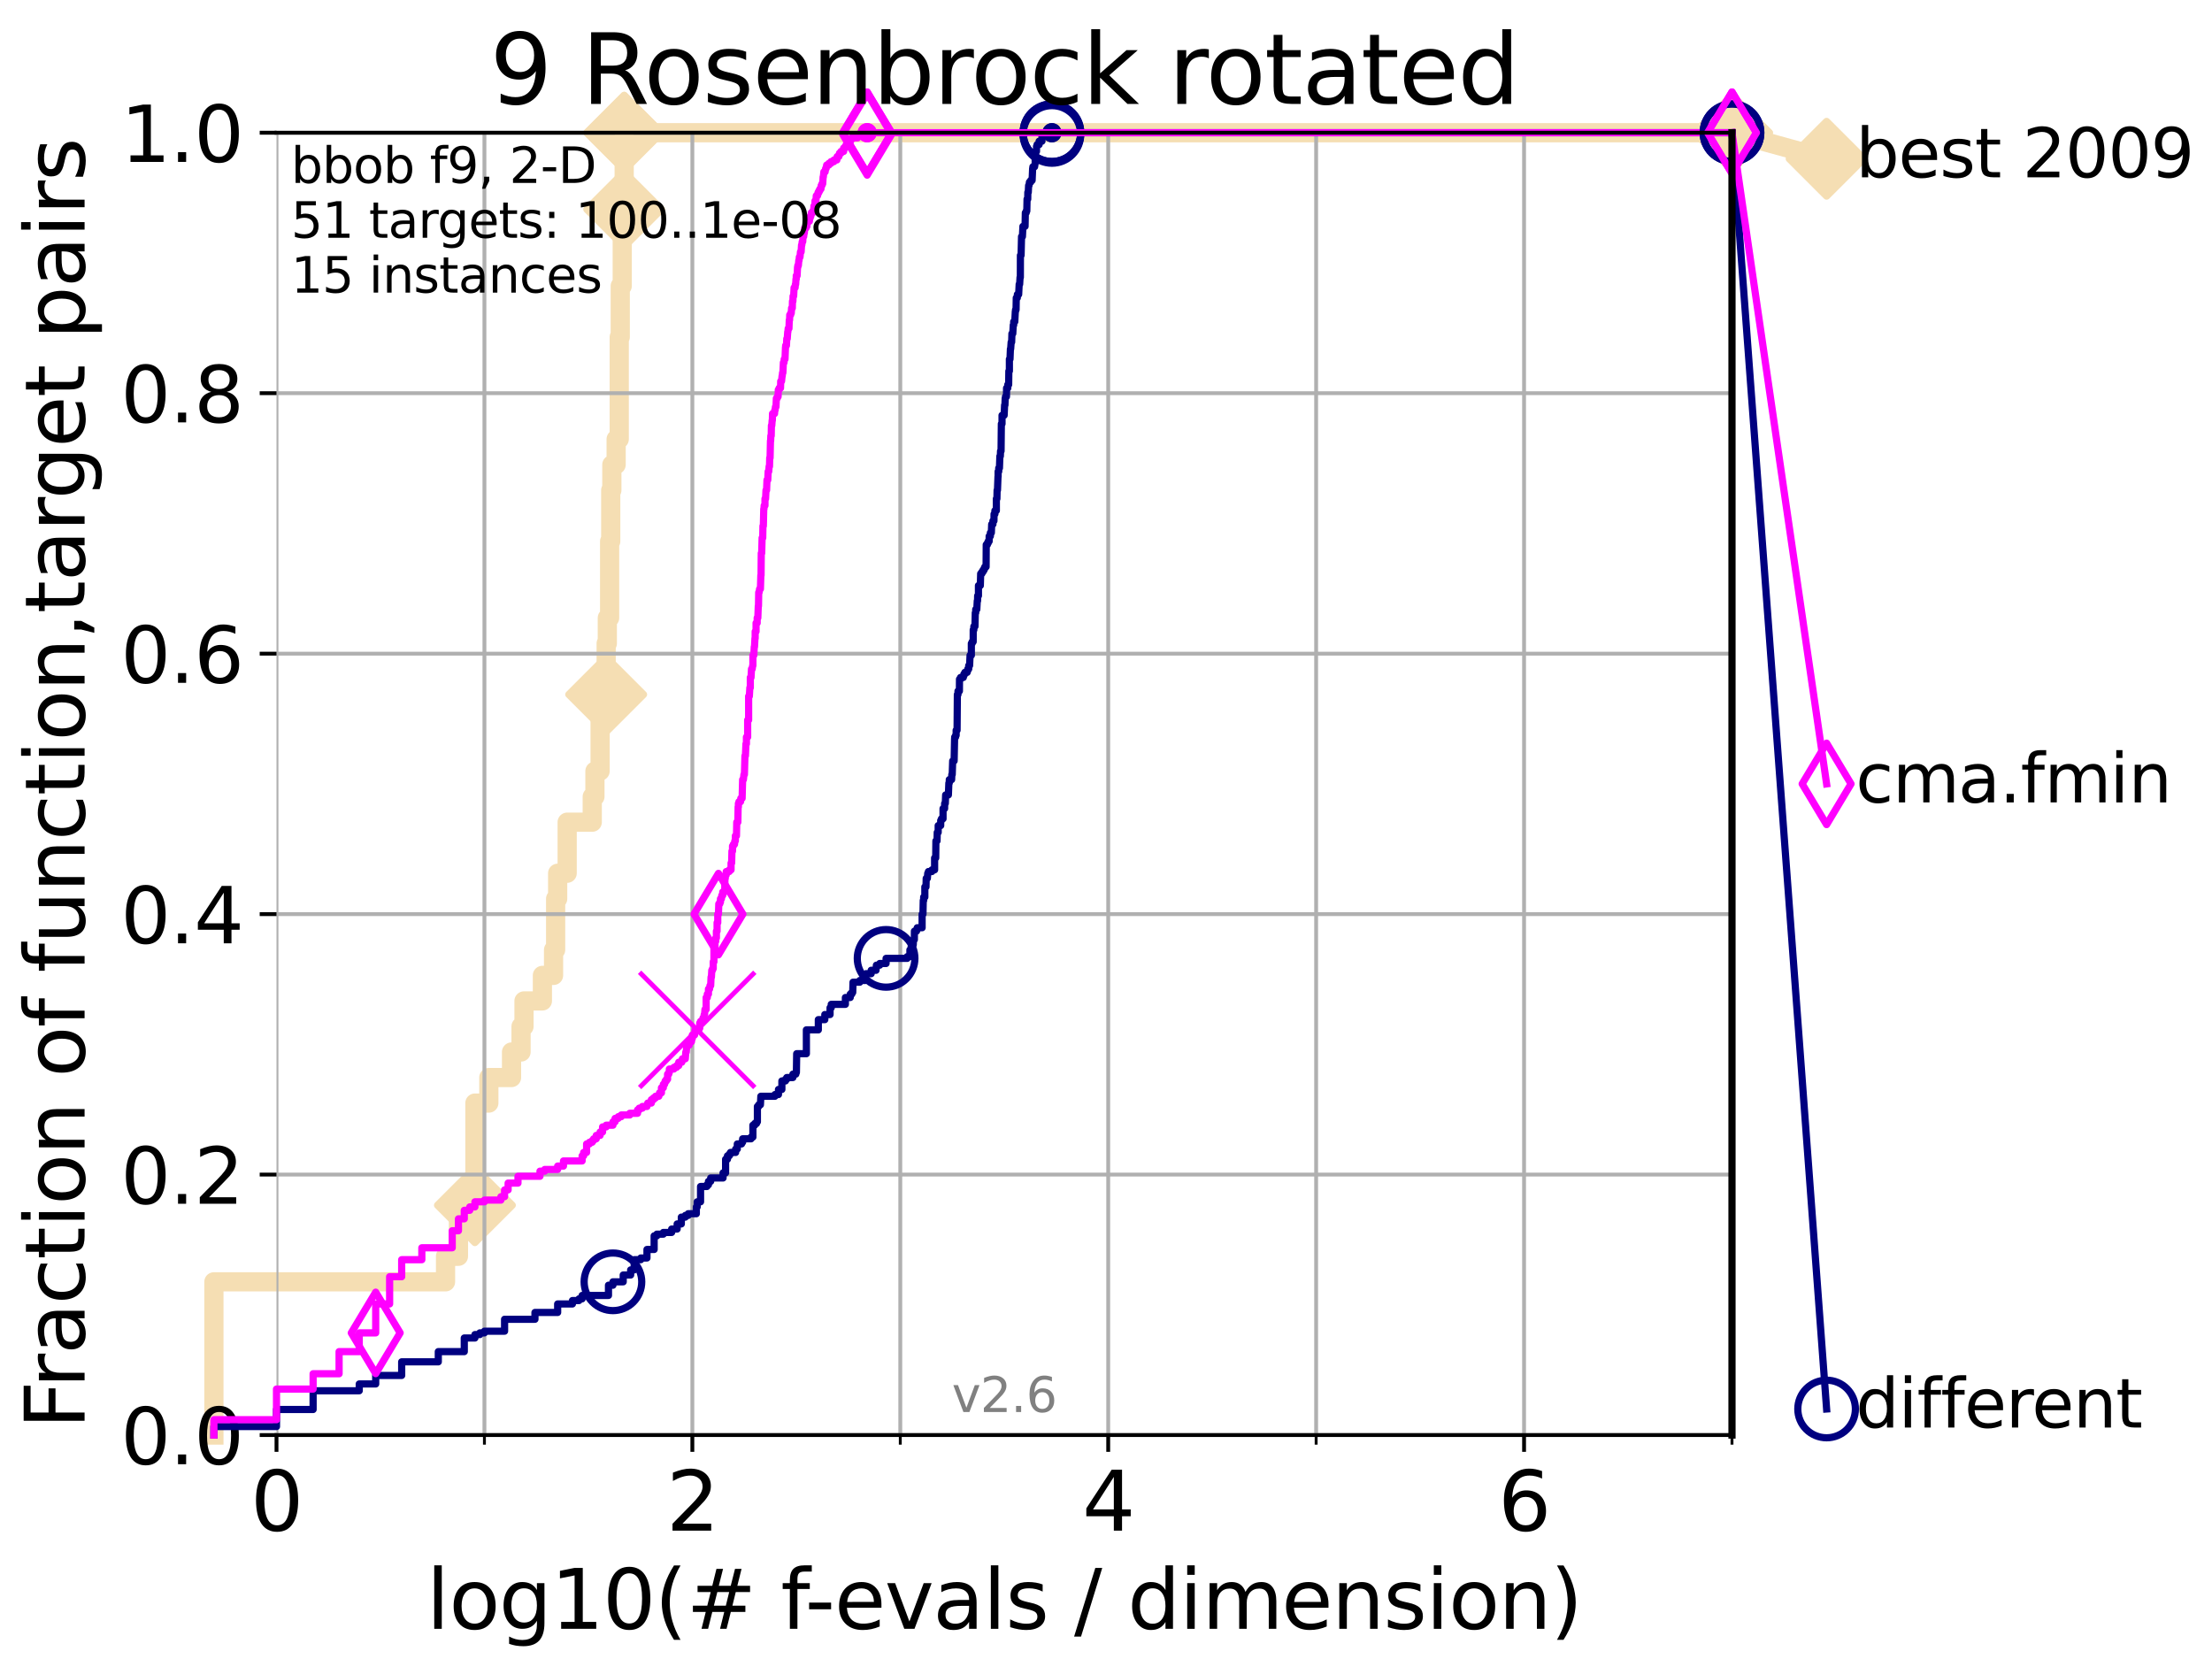<?xml version="1.0" encoding="utf-8" standalone="no"?>
<!DOCTYPE svg PUBLIC "-//W3C//DTD SVG 1.1//EN"
  "http://www.w3.org/Graphics/SVG/1.1/DTD/svg11.dtd">
<svg height="345.6pt" version="1.1" viewBox="0 0 460.8 345.6" width="460.8pt" xmlns="http://www.w3.org/2000/svg" xmlns:xlink="http://www.w3.org/1999/xlink">
 <defs>
  <style type="text/css">*{stroke-linecap:butt;stroke-linejoin:round;}</style>
 </defs>
 <g id="figure_1">
  <g id="patch_1">
   <path d="M 0 345.6 
L 460.8 345.6 
L 460.8 0 
L 0 0 
z
" style="fill:#ffffff;"/>
  </g>
  <g id="axes_1">
   <g id="patch_2">
    <path d="M 57.6 298.944 
L 360.806 298.944 
L 360.806 27.648 
L 57.6 27.648 
z
" style="fill:#ffffff;"/>
   </g>
   <g id="line2d_1">
    <path d="M 44.561 298.944 
L 44.561 267.027 
L 92.812 267.027 
L 92.812 261.707 
L 95.503 261.707 
L 95.503 251.068 
L 98.933 251.068 
L 98.933 229.79 
L 101.833 229.79 
L 101.833 224.471 
L 106.561 224.471 
L 106.561 219.151 
L 108.543 219.151 
L 108.543 213.832 
L 109.159 213.832 
L 109.159 208.512 
L 112.989 208.512 
L 112.989 203.192 
L 115.315 203.192 
L 115.315 197.873 
L 115.747 197.873 
L 115.747 187.234 
L 116.17 187.234 
L 116.17 181.914 
L 118.152 181.914 
L 118.152 171.275 
L 123.375 171.275 
L 123.375 165.956 
L 123.936 165.956 
L 123.936 160.636 
L 125.012 160.636 
L 125.012 149.997 
L 125.271 149.997 
L 125.271 144.678 
L 126.275 144.678 
L 126.275 134.039 
L 126.517 134.039 
L 126.517 128.719 
L 126.994 128.719 
L 126.994 112.76 
L 127.227 112.76 
L 127.227 102.121 
L 127.458 102.121 
L 127.458 96.802 
L 128.354 96.802 
L 128.354 91.482 
L 128.999 91.482 
L 128.999 70.204 
L 129.209 70.204 
L 129.209 59.565 
L 129.623 59.565 
L 129.623 48.926 
L 129.826 48.926 
L 129.826 43.607 
L 130.027 43.607 
L 130.027 27.648 
L 360.806 27.648 
" style="fill:none;stroke:#f5deb3;stroke-linecap:square;stroke-width:4;"/>
   </g>
   <g id="line2d_2">
    <defs>
     <path d="M -0 7.778 
L 7.778 0 
L 0 -7.778 
L -7.778 -0 
z
" id="m71580a7ebf" style="stroke:#f5deb3;stroke-linejoin:miter;stroke-width:1.5;"/>
    </defs>
    <g>
     <use style="fill:#f5deb3;stroke:#f5deb3;stroke-linejoin:miter;stroke-width:1.5;" x="98.933" xlink:href="#m71580a7ebf" y="251.068"/>
     <use style="fill:#f5deb3;stroke:#f5deb3;stroke-linejoin:miter;stroke-width:1.5;" x="126.275" xlink:href="#m71580a7ebf" y="144.678"/>
     <use style="fill:#f5deb3;stroke:#f5deb3;stroke-linejoin:miter;stroke-width:1.5;" x="130.027" xlink:href="#m71580a7ebf" y="43.607"/>
     <use style="fill:#f5deb3;stroke:#f5deb3;stroke-linejoin:miter;stroke-width:1.5;" x="130.027" xlink:href="#m71580a7ebf" y="27.648"/>
     <use style="fill:#f5deb3;stroke:#f5deb3;stroke-linejoin:miter;stroke-width:1.5;" x="130.027" xlink:href="#m71580a7ebf" y="27.648"/>
     <use style="fill:#f5deb3;stroke:#f5deb3;stroke-linejoin:miter;stroke-width:1.5;" x="360.806" xlink:href="#m71580a7ebf" y="27.648"/>
    </g>
   </g>
   <g id="line2d_3">
    <path style="fill:none;stroke:#f5deb3;stroke-linecap:square;stroke-width:4;"/>
    <g/>
   </g>
   <g id="line2d_4">
    <path d="M 360.806 27.648 
L 380.515 33.074 
" style="fill:none;stroke:#f5deb3;stroke-linecap:square;stroke-width:4;"/>
    <g>
     <use style="fill:#f5deb3;stroke:#f5deb3;stroke-linejoin:miter;stroke-width:1.5;" x="360.806" xlink:href="#m71580a7ebf" y="27.648"/>
     <use style="fill:#f5deb3;stroke:#f5deb3;stroke-linejoin:miter;stroke-width:1.5;" x="380.515" xlink:href="#m71580a7ebf" y="33.074"/>
    </g>
   </g>
   <g id="matplotlib.axis_1">
    <g id="xtick_1">
     <g id="line2d_5">
      <path clip-path="url(#p1ea56f23a9)" d="M 57.6 298.944 
L 57.6 27.648 
" style="fill:none;stroke:#b0b0b0;stroke-linecap:square;stroke-width:0.8;"/>
     </g>
     <g id="line2d_6">
      <defs>
       <path d="M 0 0 
L 0 3.5 
" id="mcaff61844a" style="stroke:#000000;stroke-width:0.8;"/>
      </defs>
      <g>
       <use style="stroke:#000000;stroke-width:0.8;" x="57.6" xlink:href="#mcaff61844a" y="298.944"/>
      </g>
     </g>
     <g id="text_1">
      <!-- 0 -->
      <g transform="translate(52.192 318.861)scale(0.17 -0.17)">
       <defs>
        <path d="M 2034 4250 
Q 1547 4250 1301 3770 
Q 1056 3291 1056 2328 
Q 1056 1369 1301 889 
Q 1547 409 2034 409 
Q 2525 409 2770 889 
Q 3016 1369 3016 2328 
Q 3016 3291 2770 3770 
Q 2525 4250 2034 4250 
z
M 2034 4750 
Q 2819 4750 3233 4129 
Q 3647 3509 3647 2328 
Q 3647 1150 3233 529 
Q 2819 -91 2034 -91 
Q 1250 -91 836 529 
Q 422 1150 422 2328 
Q 422 3509 836 4129 
Q 1250 4750 2034 4750 
z
" id="DejaVuSans-30" transform="scale(0.016)"/>
       </defs>
       <use xlink:href="#DejaVuSans-30"/>
      </g>
     </g>
    </g>
    <g id="xtick_2">
     <g id="line2d_7">
      <path clip-path="url(#p1ea56f23a9)" d="M 144.23 298.944 
L 144.23 27.648 
" style="fill:none;stroke:#b0b0b0;stroke-linecap:square;stroke-width:0.8;"/>
     </g>
     <g id="line2d_8">
      <g>
       <use style="stroke:#000000;stroke-width:0.8;" x="144.23" xlink:href="#mcaff61844a" y="298.944"/>
      </g>
     </g>
     <g id="text_2">
      <!-- 2 -->
      <g transform="translate(138.822 318.861)scale(0.17 -0.17)">
       <defs>
        <path d="M 1228 531 
L 3431 531 
L 3431 0 
L 469 0 
L 469 531 
Q 828 903 1448 1529 
Q 2069 2156 2228 2338 
Q 2531 2678 2651 2914 
Q 2772 3150 2772 3378 
Q 2772 3750 2511 3984 
Q 2250 4219 1831 4219 
Q 1534 4219 1204 4116 
Q 875 4013 500 3803 
L 500 4441 
Q 881 4594 1212 4672 
Q 1544 4750 1819 4750 
Q 2544 4750 2975 4387 
Q 3406 4025 3406 3419 
Q 3406 3131 3298 2873 
Q 3191 2616 2906 2266 
Q 2828 2175 2409 1742 
Q 1991 1309 1228 531 
z
" id="DejaVuSans-32" transform="scale(0.016)"/>
       </defs>
       <use xlink:href="#DejaVuSans-32"/>
      </g>
     </g>
    </g>
    <g id="xtick_3">
     <g id="line2d_9">
      <path clip-path="url(#p1ea56f23a9)" d="M 230.861 298.944 
L 230.861 27.648 
" style="fill:none;stroke:#b0b0b0;stroke-linecap:square;stroke-width:0.8;"/>
     </g>
     <g id="line2d_10">
      <g>
       <use style="stroke:#000000;stroke-width:0.8;" x="230.861" xlink:href="#mcaff61844a" y="298.944"/>
      </g>
     </g>
     <g id="text_3">
      <!-- 4 -->
      <g transform="translate(225.453 318.861)scale(0.17 -0.17)">
       <defs>
        <path d="M 2419 4116 
L 825 1625 
L 2419 1625 
L 2419 4116 
z
M 2253 4666 
L 3047 4666 
L 3047 1625 
L 3713 1625 
L 3713 1100 
L 3047 1100 
L 3047 0 
L 2419 0 
L 2419 1100 
L 313 1100 
L 313 1709 
L 2253 4666 
z
" id="DejaVuSans-34" transform="scale(0.016)"/>
       </defs>
       <use xlink:href="#DejaVuSans-34"/>
      </g>
     </g>
    </g>
    <g id="xtick_4">
     <g id="line2d_11">
      <path clip-path="url(#p1ea56f23a9)" d="M 317.491 298.944 
L 317.491 27.648 
" style="fill:none;stroke:#b0b0b0;stroke-linecap:square;stroke-width:0.8;"/>
     </g>
     <g id="line2d_12">
      <g>
       <use style="stroke:#000000;stroke-width:0.8;" x="317.491" xlink:href="#mcaff61844a" y="298.944"/>
      </g>
     </g>
     <g id="text_4">
      <!-- 6 -->
      <g transform="translate(312.083 318.861)scale(0.17 -0.17)">
       <defs>
        <path d="M 2113 2584 
Q 1688 2584 1439 2293 
Q 1191 2003 1191 1497 
Q 1191 994 1439 701 
Q 1688 409 2113 409 
Q 2538 409 2786 701 
Q 3034 994 3034 1497 
Q 3034 2003 2786 2293 
Q 2538 2584 2113 2584 
z
M 3366 4563 
L 3366 3988 
Q 3128 4100 2886 4159 
Q 2644 4219 2406 4219 
Q 1781 4219 1451 3797 
Q 1122 3375 1075 2522 
Q 1259 2794 1537 2939 
Q 1816 3084 2150 3084 
Q 2853 3084 3261 2657 
Q 3669 2231 3669 1497 
Q 3669 778 3244 343 
Q 2819 -91 2113 -91 
Q 1303 -91 875 529 
Q 447 1150 447 2328 
Q 447 3434 972 4092 
Q 1497 4750 2381 4750 
Q 2619 4750 2861 4703 
Q 3103 4656 3366 4563 
z
" id="DejaVuSans-36" transform="scale(0.016)"/>
       </defs>
       <use xlink:href="#DejaVuSans-36"/>
      </g>
     </g>
    </g>
    <g id="xtick_5">
     <g id="line2d_13">
      <path clip-path="url(#p1ea56f23a9)" d="M 100.915 298.944 
L 100.915 27.648 
" style="fill:none;stroke:#b0b0b0;stroke-linecap:square;stroke-width:0.8;"/>
     </g>
     <g id="line2d_14">
      <defs>
       <path d="M 0 0 
L 0 2 
" id="m3a385bd695" style="stroke:#000000;stroke-width:0.6;"/>
      </defs>
      <g>
       <use style="stroke:#000000;stroke-width:0.6;" x="100.915" xlink:href="#m3a385bd695" y="298.944"/>
      </g>
     </g>
    </g>
    <g id="xtick_6">
     <g id="line2d_15">
      <path clip-path="url(#p1ea56f23a9)" d="M 187.546 298.944 
L 187.546 27.648 
" style="fill:none;stroke:#b0b0b0;stroke-linecap:square;stroke-width:0.8;"/>
     </g>
     <g id="line2d_16">
      <g>
       <use style="stroke:#000000;stroke-width:0.6;" x="187.546" xlink:href="#m3a385bd695" y="298.944"/>
      </g>
     </g>
    </g>
    <g id="xtick_7">
     <g id="line2d_17">
      <path clip-path="url(#p1ea56f23a9)" d="M 274.176 298.944 
L 274.176 27.648 
" style="fill:none;stroke:#b0b0b0;stroke-linecap:square;stroke-width:0.8;"/>
     </g>
     <g id="line2d_18">
      <g>
       <use style="stroke:#000000;stroke-width:0.6;" x="274.176" xlink:href="#m3a385bd695" y="298.944"/>
      </g>
     </g>
    </g>
    <g id="xtick_8">
     <g id="line2d_19">
      <path clip-path="url(#p1ea56f23a9)" d="M 360.806 298.944 
L 360.806 27.648 
" style="fill:none;stroke:#b0b0b0;stroke-linecap:square;stroke-width:0.8;"/>
     </g>
     <g id="line2d_20">
      <g>
       <use style="stroke:#000000;stroke-width:0.6;" x="360.806" xlink:href="#m3a385bd695" y="298.944"/>
      </g>
     </g>
    </g>
    <g id="text_5">
     <!-- log10(# f-evals / dimension) -->
     <g transform="translate(88.823 339.314)scale(0.17 -0.17)">
      <defs>
       <path d="M 603 4863 
L 1178 4863 
L 1178 0 
L 603 0 
L 603 4863 
z
" id="DejaVuSans-6c" transform="scale(0.016)"/>
       <path d="M 1959 3097 
Q 1497 3097 1228 2736 
Q 959 2375 959 1747 
Q 959 1119 1226 758 
Q 1494 397 1959 397 
Q 2419 397 2687 759 
Q 2956 1122 2956 1747 
Q 2956 2369 2687 2733 
Q 2419 3097 1959 3097 
z
M 1959 3584 
Q 2709 3584 3137 3096 
Q 3566 2609 3566 1747 
Q 3566 888 3137 398 
Q 2709 -91 1959 -91 
Q 1206 -91 779 398 
Q 353 888 353 1747 
Q 353 2609 779 3096 
Q 1206 3584 1959 3584 
z
" id="DejaVuSans-6f" transform="scale(0.016)"/>
       <path d="M 2906 1791 
Q 2906 2416 2648 2759 
Q 2391 3103 1925 3103 
Q 1463 3103 1205 2759 
Q 947 2416 947 1791 
Q 947 1169 1205 825 
Q 1463 481 1925 481 
Q 2391 481 2648 825 
Q 2906 1169 2906 1791 
z
M 3481 434 
Q 3481 -459 3084 -895 
Q 2688 -1331 1869 -1331 
Q 1566 -1331 1297 -1286 
Q 1028 -1241 775 -1147 
L 775 -588 
Q 1028 -725 1275 -790 
Q 1522 -856 1778 -856 
Q 2344 -856 2625 -561 
Q 2906 -266 2906 331 
L 2906 616 
Q 2728 306 2450 153 
Q 2172 0 1784 0 
Q 1141 0 747 490 
Q 353 981 353 1791 
Q 353 2603 747 3093 
Q 1141 3584 1784 3584 
Q 2172 3584 2450 3431 
Q 2728 3278 2906 2969 
L 2906 3500 
L 3481 3500 
L 3481 434 
z
" id="DejaVuSans-67" transform="scale(0.016)"/>
       <path d="M 794 531 
L 1825 531 
L 1825 4091 
L 703 3866 
L 703 4441 
L 1819 4666 
L 2450 4666 
L 2450 531 
L 3481 531 
L 3481 0 
L 794 0 
L 794 531 
z
" id="DejaVuSans-31" transform="scale(0.016)"/>
       <path d="M 1984 4856 
Q 1566 4138 1362 3434 
Q 1159 2731 1159 2009 
Q 1159 1288 1364 580 
Q 1569 -128 1984 -844 
L 1484 -844 
Q 1016 -109 783 600 
Q 550 1309 550 2009 
Q 550 2706 781 3412 
Q 1013 4119 1484 4856 
L 1984 4856 
z
" id="DejaVuSans-28" transform="scale(0.016)"/>
       <path d="M 3272 2816 
L 2363 2816 
L 2100 1772 
L 3016 1772 
L 3272 2816 
z
M 2803 4594 
L 2478 3297 
L 3391 3297 
L 3719 4594 
L 4219 4594 
L 3897 3297 
L 4872 3297 
L 4872 2816 
L 3775 2816 
L 3519 1772 
L 4513 1772 
L 4513 1294 
L 3397 1294 
L 3072 0 
L 2572 0 
L 2894 1294 
L 1978 1294 
L 1656 0 
L 1153 0 
L 1478 1294 
L 494 1294 
L 494 1772 
L 1594 1772 
L 1856 2816 
L 850 2816 
L 850 3297 
L 1978 3297 
L 2297 4594 
L 2803 4594 
z
" id="DejaVuSans-23" transform="scale(0.016)"/>
       <path id="DejaVuSans-20" transform="scale(0.016)"/>
       <path d="M 2375 4863 
L 2375 4384 
L 1825 4384 
Q 1516 4384 1395 4259 
Q 1275 4134 1275 3809 
L 1275 3500 
L 2222 3500 
L 2222 3053 
L 1275 3053 
L 1275 0 
L 697 0 
L 697 3053 
L 147 3053 
L 147 3500 
L 697 3500 
L 697 3744 
Q 697 4328 969 4595 
Q 1241 4863 1831 4863 
L 2375 4863 
z
" id="DejaVuSans-66" transform="scale(0.016)"/>
       <path d="M 313 2009 
L 1997 2009 
L 1997 1497 
L 313 1497 
L 313 2009 
z
" id="DejaVuSans-2d" transform="scale(0.016)"/>
       <path d="M 3597 1894 
L 3597 1613 
L 953 1613 
Q 991 1019 1311 708 
Q 1631 397 2203 397 
Q 2534 397 2845 478 
Q 3156 559 3463 722 
L 3463 178 
Q 3153 47 2828 -22 
Q 2503 -91 2169 -91 
Q 1331 -91 842 396 
Q 353 884 353 1716 
Q 353 2575 817 3079 
Q 1281 3584 2069 3584 
Q 2775 3584 3186 3129 
Q 3597 2675 3597 1894 
z
M 3022 2063 
Q 3016 2534 2758 2815 
Q 2500 3097 2075 3097 
Q 1594 3097 1305 2825 
Q 1016 2553 972 2059 
L 3022 2063 
z
" id="DejaVuSans-65" transform="scale(0.016)"/>
       <path d="M 191 3500 
L 800 3500 
L 1894 563 
L 2988 3500 
L 3597 3500 
L 2284 0 
L 1503 0 
L 191 3500 
z
" id="DejaVuSans-76" transform="scale(0.016)"/>
       <path d="M 2194 1759 
Q 1497 1759 1228 1600 
Q 959 1441 959 1056 
Q 959 750 1161 570 
Q 1363 391 1709 391 
Q 2188 391 2477 730 
Q 2766 1069 2766 1631 
L 2766 1759 
L 2194 1759 
z
M 3341 1997 
L 3341 0 
L 2766 0 
L 2766 531 
Q 2569 213 2275 61 
Q 1981 -91 1556 -91 
Q 1019 -91 701 211 
Q 384 513 384 1019 
Q 384 1609 779 1909 
Q 1175 2209 1959 2209 
L 2766 2209 
L 2766 2266 
Q 2766 2663 2505 2880 
Q 2244 3097 1772 3097 
Q 1472 3097 1187 3025 
Q 903 2953 641 2809 
L 641 3341 
Q 956 3463 1253 3523 
Q 1550 3584 1831 3584 
Q 2591 3584 2966 3190 
Q 3341 2797 3341 1997 
z
" id="DejaVuSans-61" transform="scale(0.016)"/>
       <path d="M 2834 3397 
L 2834 2853 
Q 2591 2978 2328 3040 
Q 2066 3103 1784 3103 
Q 1356 3103 1142 2972 
Q 928 2841 928 2578 
Q 928 2378 1081 2264 
Q 1234 2150 1697 2047 
L 1894 2003 
Q 2506 1872 2764 1633 
Q 3022 1394 3022 966 
Q 3022 478 2636 193 
Q 2250 -91 1575 -91 
Q 1294 -91 989 -36 
Q 684 19 347 128 
L 347 722 
Q 666 556 975 473 
Q 1284 391 1588 391 
Q 1994 391 2212 530 
Q 2431 669 2431 922 
Q 2431 1156 2273 1281 
Q 2116 1406 1581 1522 
L 1381 1569 
Q 847 1681 609 1914 
Q 372 2147 372 2553 
Q 372 3047 722 3315 
Q 1072 3584 1716 3584 
Q 2034 3584 2315 3537 
Q 2597 3491 2834 3397 
z
" id="DejaVuSans-73" transform="scale(0.016)"/>
       <path d="M 1625 4666 
L 2156 4666 
L 531 -594 
L 0 -594 
L 1625 4666 
z
" id="DejaVuSans-2f" transform="scale(0.016)"/>
       <path d="M 2906 2969 
L 2906 4863 
L 3481 4863 
L 3481 0 
L 2906 0 
L 2906 525 
Q 2725 213 2448 61 
Q 2172 -91 1784 -91 
Q 1150 -91 751 415 
Q 353 922 353 1747 
Q 353 2572 751 3078 
Q 1150 3584 1784 3584 
Q 2172 3584 2448 3432 
Q 2725 3281 2906 2969 
z
M 947 1747 
Q 947 1113 1208 752 
Q 1469 391 1925 391 
Q 2381 391 2643 752 
Q 2906 1113 2906 1747 
Q 2906 2381 2643 2742 
Q 2381 3103 1925 3103 
Q 1469 3103 1208 2742 
Q 947 2381 947 1747 
z
" id="DejaVuSans-64" transform="scale(0.016)"/>
       <path d="M 603 3500 
L 1178 3500 
L 1178 0 
L 603 0 
L 603 3500 
z
M 603 4863 
L 1178 4863 
L 1178 4134 
L 603 4134 
L 603 4863 
z
" id="DejaVuSans-69" transform="scale(0.016)"/>
       <path d="M 3328 2828 
Q 3544 3216 3844 3400 
Q 4144 3584 4550 3584 
Q 5097 3584 5394 3201 
Q 5691 2819 5691 2113 
L 5691 0 
L 5113 0 
L 5113 2094 
Q 5113 2597 4934 2840 
Q 4756 3084 4391 3084 
Q 3944 3084 3684 2787 
Q 3425 2491 3425 1978 
L 3425 0 
L 2847 0 
L 2847 2094 
Q 2847 2600 2669 2842 
Q 2491 3084 2119 3084 
Q 1678 3084 1418 2786 
Q 1159 2488 1159 1978 
L 1159 0 
L 581 0 
L 581 3500 
L 1159 3500 
L 1159 2956 
Q 1356 3278 1631 3431 
Q 1906 3584 2284 3584 
Q 2666 3584 2933 3390 
Q 3200 3197 3328 2828 
z
" id="DejaVuSans-6d" transform="scale(0.016)"/>
       <path d="M 3513 2113 
L 3513 0 
L 2938 0 
L 2938 2094 
Q 2938 2591 2744 2837 
Q 2550 3084 2163 3084 
Q 1697 3084 1428 2787 
Q 1159 2491 1159 1978 
L 1159 0 
L 581 0 
L 581 3500 
L 1159 3500 
L 1159 2956 
Q 1366 3272 1645 3428 
Q 1925 3584 2291 3584 
Q 2894 3584 3203 3211 
Q 3513 2838 3513 2113 
z
" id="DejaVuSans-6e" transform="scale(0.016)"/>
       <path d="M 513 4856 
L 1013 4856 
Q 1481 4119 1714 3412 
Q 1947 2706 1947 2009 
Q 1947 1309 1714 600 
Q 1481 -109 1013 -844 
L 513 -844 
Q 928 -128 1133 580 
Q 1338 1288 1338 2009 
Q 1338 2731 1133 3434 
Q 928 4138 513 4856 
z
" id="DejaVuSans-29" transform="scale(0.016)"/>
      </defs>
      <use xlink:href="#DejaVuSans-6c"/>
      <use x="27.783" xlink:href="#DejaVuSans-6f"/>
      <use x="88.965" xlink:href="#DejaVuSans-67"/>
      <use x="152.441" xlink:href="#DejaVuSans-31"/>
      <use x="216.064" xlink:href="#DejaVuSans-30"/>
      <use x="279.688" xlink:href="#DejaVuSans-28"/>
      <use x="318.701" xlink:href="#DejaVuSans-23"/>
      <use x="402.49" xlink:href="#DejaVuSans-20"/>
      <use x="434.277" xlink:href="#DejaVuSans-66"/>
      <use x="463.982" xlink:href="#DejaVuSans-2d"/>
      <use x="500.066" xlink:href="#DejaVuSans-65"/>
      <use x="561.59" xlink:href="#DejaVuSans-76"/>
      <use x="620.77" xlink:href="#DejaVuSans-61"/>
      <use x="682.049" xlink:href="#DejaVuSans-6c"/>
      <use x="709.832" xlink:href="#DejaVuSans-73"/>
      <use x="761.932" xlink:href="#DejaVuSans-20"/>
      <use x="793.719" xlink:href="#DejaVuSans-2f"/>
      <use x="827.41" xlink:href="#DejaVuSans-20"/>
      <use x="859.197" xlink:href="#DejaVuSans-64"/>
      <use x="922.674" xlink:href="#DejaVuSans-69"/>
      <use x="950.457" xlink:href="#DejaVuSans-6d"/>
      <use x="1047.869" xlink:href="#DejaVuSans-65"/>
      <use x="1109.393" xlink:href="#DejaVuSans-6e"/>
      <use x="1172.771" xlink:href="#DejaVuSans-73"/>
      <use x="1224.871" xlink:href="#DejaVuSans-69"/>
      <use x="1252.654" xlink:href="#DejaVuSans-6f"/>
      <use x="1313.836" xlink:href="#DejaVuSans-6e"/>
      <use x="1377.215" xlink:href="#DejaVuSans-29"/>
     </g>
    </g>
   </g>
   <g id="matplotlib.axis_2">
    <g id="ytick_1">
     <g id="line2d_21">
      <path clip-path="url(#p1ea56f23a9)" d="M 57.6 298.944 
L 360.806 298.944 
" style="fill:none;stroke:#b0b0b0;stroke-linecap:square;stroke-width:0.8;"/>
     </g>
     <g id="line2d_22">
      <defs>
       <path d="M 0 0 
L -3.5 0 
" id="ma904e2ed4a" style="stroke:#000000;stroke-width:0.8;"/>
      </defs>
      <g>
       <use style="stroke:#000000;stroke-width:0.8;" x="57.6" xlink:href="#ma904e2ed4a" y="298.944"/>
      </g>
     </g>
     <g id="text_6">
      <!-- 0.0 -->
      <g transform="translate(25.155 305.023)scale(0.16 -0.16)">
       <defs>
        <path d="M 684 794 
L 1344 794 
L 1344 0 
L 684 0 
L 684 794 
z
" id="DejaVuSans-2e" transform="scale(0.016)"/>
       </defs>
       <use xlink:href="#DejaVuSans-30"/>
       <use x="63.623" xlink:href="#DejaVuSans-2e"/>
       <use x="95.41" xlink:href="#DejaVuSans-30"/>
      </g>
     </g>
    </g>
    <g id="ytick_2">
     <g id="line2d_23">
      <path clip-path="url(#p1ea56f23a9)" d="M 57.6 244.685 
L 360.806 244.685 
" style="fill:none;stroke:#b0b0b0;stroke-linecap:square;stroke-width:0.8;"/>
     </g>
     <g id="line2d_24">
      <g>
       <use style="stroke:#000000;stroke-width:0.8;" x="57.6" xlink:href="#ma904e2ed4a" y="244.685"/>
      </g>
     </g>
     <g id="text_7">
      <!-- 0.2 -->
      <g transform="translate(25.155 250.764)scale(0.16 -0.16)">
       <use xlink:href="#DejaVuSans-30"/>
       <use x="63.623" xlink:href="#DejaVuSans-2e"/>
       <use x="95.41" xlink:href="#DejaVuSans-32"/>
      </g>
     </g>
    </g>
    <g id="ytick_3">
     <g id="line2d_25">
      <path clip-path="url(#p1ea56f23a9)" d="M 57.6 190.426 
L 360.806 190.426 
" style="fill:none;stroke:#b0b0b0;stroke-linecap:square;stroke-width:0.8;"/>
     </g>
     <g id="line2d_26">
      <g>
       <use style="stroke:#000000;stroke-width:0.8;" x="57.6" xlink:href="#ma904e2ed4a" y="190.426"/>
      </g>
     </g>
     <g id="text_8">
      <!-- 0.4 -->
      <g transform="translate(25.155 196.504)scale(0.16 -0.16)">
       <use xlink:href="#DejaVuSans-30"/>
       <use x="63.623" xlink:href="#DejaVuSans-2e"/>
       <use x="95.41" xlink:href="#DejaVuSans-34"/>
      </g>
     </g>
    </g>
    <g id="ytick_4">
     <g id="line2d_27">
      <path clip-path="url(#p1ea56f23a9)" d="M 57.6 136.166 
L 360.806 136.166 
" style="fill:none;stroke:#b0b0b0;stroke-linecap:square;stroke-width:0.8;"/>
     </g>
     <g id="line2d_28">
      <g>
       <use style="stroke:#000000;stroke-width:0.8;" x="57.6" xlink:href="#ma904e2ed4a" y="136.166"/>
      </g>
     </g>
     <g id="text_9">
      <!-- 0.6 -->
      <g transform="translate(25.155 142.245)scale(0.16 -0.16)">
       <use xlink:href="#DejaVuSans-30"/>
       <use x="63.623" xlink:href="#DejaVuSans-2e"/>
       <use x="95.41" xlink:href="#DejaVuSans-36"/>
      </g>
     </g>
    </g>
    <g id="ytick_5">
     <g id="line2d_29">
      <path clip-path="url(#p1ea56f23a9)" d="M 57.6 81.907 
L 360.806 81.907 
" style="fill:none;stroke:#b0b0b0;stroke-linecap:square;stroke-width:0.8;"/>
     </g>
     <g id="line2d_30">
      <g>
       <use style="stroke:#000000;stroke-width:0.8;" x="57.6" xlink:href="#ma904e2ed4a" y="81.907"/>
      </g>
     </g>
     <g id="text_10">
      <!-- 0.8 -->
      <g transform="translate(25.155 87.986)scale(0.16 -0.16)">
       <defs>
        <path d="M 2034 2216 
Q 1584 2216 1326 1975 
Q 1069 1734 1069 1313 
Q 1069 891 1326 650 
Q 1584 409 2034 409 
Q 2484 409 2743 651 
Q 3003 894 3003 1313 
Q 3003 1734 2745 1975 
Q 2488 2216 2034 2216 
z
M 1403 2484 
Q 997 2584 770 2862 
Q 544 3141 544 3541 
Q 544 4100 942 4425 
Q 1341 4750 2034 4750 
Q 2731 4750 3128 4425 
Q 3525 4100 3525 3541 
Q 3525 3141 3298 2862 
Q 3072 2584 2669 2484 
Q 3125 2378 3379 2068 
Q 3634 1759 3634 1313 
Q 3634 634 3220 271 
Q 2806 -91 2034 -91 
Q 1263 -91 848 271 
Q 434 634 434 1313 
Q 434 1759 690 2068 
Q 947 2378 1403 2484 
z
M 1172 3481 
Q 1172 3119 1398 2916 
Q 1625 2713 2034 2713 
Q 2441 2713 2670 2916 
Q 2900 3119 2900 3481 
Q 2900 3844 2670 4047 
Q 2441 4250 2034 4250 
Q 1625 4250 1398 4047 
Q 1172 3844 1172 3481 
z
" id="DejaVuSans-38" transform="scale(0.016)"/>
       </defs>
       <use xlink:href="#DejaVuSans-30"/>
       <use x="63.623" xlink:href="#DejaVuSans-2e"/>
       <use x="95.41" xlink:href="#DejaVuSans-38"/>
      </g>
     </g>
    </g>
    <g id="ytick_6">
     <g id="line2d_31">
      <path clip-path="url(#p1ea56f23a9)" d="M 57.6 27.648 
L 360.806 27.648 
" style="fill:none;stroke:#b0b0b0;stroke-linecap:square;stroke-width:0.8;"/>
     </g>
     <g id="line2d_32">
      <g>
       <use style="stroke:#000000;stroke-width:0.8;" x="57.6" xlink:href="#ma904e2ed4a" y="27.648"/>
      </g>
     </g>
     <g id="text_11">
      <!-- 1.0 -->
      <g transform="translate(25.155 33.727)scale(0.16 -0.16)">
       <use xlink:href="#DejaVuSans-31"/>
       <use x="63.623" xlink:href="#DejaVuSans-2e"/>
       <use x="95.41" xlink:href="#DejaVuSans-30"/>
      </g>
     </g>
    </g>
    <g id="text_12">
     <!-- Fraction of function,target pairs -->
     <g transform="translate(17.62 297.681)rotate(-90)scale(0.17 -0.17)">
      <defs>
       <path d="M 628 4666 
L 3309 4666 
L 3309 4134 
L 1259 4134 
L 1259 2759 
L 3109 2759 
L 3109 2228 
L 1259 2228 
L 1259 0 
L 628 0 
L 628 4666 
z
" id="DejaVuSans-46" transform="scale(0.016)"/>
       <path d="M 2631 2963 
Q 2534 3019 2420 3045 
Q 2306 3072 2169 3072 
Q 1681 3072 1420 2755 
Q 1159 2438 1159 1844 
L 1159 0 
L 581 0 
L 581 3500 
L 1159 3500 
L 1159 2956 
Q 1341 3275 1631 3429 
Q 1922 3584 2338 3584 
Q 2397 3584 2469 3576 
Q 2541 3569 2628 3553 
L 2631 2963 
z
" id="DejaVuSans-72" transform="scale(0.016)"/>
       <path d="M 3122 3366 
L 3122 2828 
Q 2878 2963 2633 3030 
Q 2388 3097 2138 3097 
Q 1578 3097 1268 2742 
Q 959 2388 959 1747 
Q 959 1106 1268 751 
Q 1578 397 2138 397 
Q 2388 397 2633 464 
Q 2878 531 3122 666 
L 3122 134 
Q 2881 22 2623 -34 
Q 2366 -91 2075 -91 
Q 1284 -91 818 406 
Q 353 903 353 1747 
Q 353 2603 823 3093 
Q 1294 3584 2113 3584 
Q 2378 3584 2631 3529 
Q 2884 3475 3122 3366 
z
" id="DejaVuSans-63" transform="scale(0.016)"/>
       <path d="M 1172 4494 
L 1172 3500 
L 2356 3500 
L 2356 3053 
L 1172 3053 
L 1172 1153 
Q 1172 725 1289 603 
Q 1406 481 1766 481 
L 2356 481 
L 2356 0 
L 1766 0 
Q 1100 0 847 248 
Q 594 497 594 1153 
L 594 3053 
L 172 3053 
L 172 3500 
L 594 3500 
L 594 4494 
L 1172 4494 
z
" id="DejaVuSans-74" transform="scale(0.016)"/>
       <path d="M 544 1381 
L 544 3500 
L 1119 3500 
L 1119 1403 
Q 1119 906 1312 657 
Q 1506 409 1894 409 
Q 2359 409 2629 706 
Q 2900 1003 2900 1516 
L 2900 3500 
L 3475 3500 
L 3475 0 
L 2900 0 
L 2900 538 
Q 2691 219 2414 64 
Q 2138 -91 1772 -91 
Q 1169 -91 856 284 
Q 544 659 544 1381 
z
M 1991 3584 
L 1991 3584 
z
" id="DejaVuSans-75" transform="scale(0.016)"/>
       <path d="M 750 794 
L 1409 794 
L 1409 256 
L 897 -744 
L 494 -744 
L 750 256 
L 750 794 
z
" id="DejaVuSans-2c" transform="scale(0.016)"/>
       <path d="M 1159 525 
L 1159 -1331 
L 581 -1331 
L 581 3500 
L 1159 3500 
L 1159 2969 
Q 1341 3281 1617 3432 
Q 1894 3584 2278 3584 
Q 2916 3584 3314 3078 
Q 3713 2572 3713 1747 
Q 3713 922 3314 415 
Q 2916 -91 2278 -91 
Q 1894 -91 1617 61 
Q 1341 213 1159 525 
z
M 3116 1747 
Q 3116 2381 2855 2742 
Q 2594 3103 2138 3103 
Q 1681 3103 1420 2742 
Q 1159 2381 1159 1747 
Q 1159 1113 1420 752 
Q 1681 391 2138 391 
Q 2594 391 2855 752 
Q 3116 1113 3116 1747 
z
" id="DejaVuSans-70" transform="scale(0.016)"/>
      </defs>
      <use xlink:href="#DejaVuSans-46"/>
      <use x="50.27" xlink:href="#DejaVuSans-72"/>
      <use x="91.383" xlink:href="#DejaVuSans-61"/>
      <use x="152.662" xlink:href="#DejaVuSans-63"/>
      <use x="207.643" xlink:href="#DejaVuSans-74"/>
      <use x="246.852" xlink:href="#DejaVuSans-69"/>
      <use x="274.635" xlink:href="#DejaVuSans-6f"/>
      <use x="335.816" xlink:href="#DejaVuSans-6e"/>
      <use x="399.195" xlink:href="#DejaVuSans-20"/>
      <use x="430.982" xlink:href="#DejaVuSans-6f"/>
      <use x="492.164" xlink:href="#DejaVuSans-66"/>
      <use x="527.369" xlink:href="#DejaVuSans-20"/>
      <use x="559.156" xlink:href="#DejaVuSans-66"/>
      <use x="594.361" xlink:href="#DejaVuSans-75"/>
      <use x="657.74" xlink:href="#DejaVuSans-6e"/>
      <use x="721.119" xlink:href="#DejaVuSans-63"/>
      <use x="776.1" xlink:href="#DejaVuSans-74"/>
      <use x="815.309" xlink:href="#DejaVuSans-69"/>
      <use x="843.092" xlink:href="#DejaVuSans-6f"/>
      <use x="904.273" xlink:href="#DejaVuSans-6e"/>
      <use x="967.652" xlink:href="#DejaVuSans-2c"/>
      <use x="999.439" xlink:href="#DejaVuSans-74"/>
      <use x="1038.648" xlink:href="#DejaVuSans-61"/>
      <use x="1099.928" xlink:href="#DejaVuSans-72"/>
      <use x="1139.291" xlink:href="#DejaVuSans-67"/>
      <use x="1202.768" xlink:href="#DejaVuSans-65"/>
      <use x="1264.291" xlink:href="#DejaVuSans-74"/>
      <use x="1303.5" xlink:href="#DejaVuSans-20"/>
      <use x="1335.287" xlink:href="#DejaVuSans-70"/>
      <use x="1398.764" xlink:href="#DejaVuSans-61"/>
      <use x="1460.043" xlink:href="#DejaVuSans-69"/>
      <use x="1487.826" xlink:href="#DejaVuSans-72"/>
      <use x="1528.939" xlink:href="#DejaVuSans-73"/>
     </g>
    </g>
   </g>
   <g id="line2d_33">
    <defs>
     <path d="M 0 1.5 
C 0.398 1.5 0.779 1.342 1.061 1.061 
C 1.342 0.779 1.5 0.398 1.5 0 
C 1.5 -0.398 1.342 -0.779 1.061 -1.061 
C 0.779 -1.342 0.398 -1.5 0 -1.5 
C -0.398 -1.5 -0.779 -1.342 -1.061 -1.061 
C -1.342 -0.779 -1.5 -0.398 -1.5 0 
C -1.5 0.398 -1.342 0.779 -1.061 1.061 
C -0.779 1.342 -0.398 1.5 0 1.5 
z
" id="m563d22ed72" style="stroke:#f5deb3;"/>
    </defs>
    <g>
     <use style="fill:#f5deb3;stroke:#f5deb3;" x="130.027" xlink:href="#m563d22ed72" y="27.648"/>
     <use style="fill:#f5deb3;stroke:#f5deb3;" x="130.027" xlink:href="#m563d22ed72" y="27.648"/>
    </g>
   </g>
   <g id="line2d_34">
    <defs>
     <path d="M 0 1.5 
C 0.398 1.5 0.779 1.342 1.061 1.061 
C 1.342 0.779 1.5 0.398 1.5 0 
C 1.5 -0.398 1.342 -0.779 1.061 -1.061 
C 0.779 -1.342 0.398 -1.5 0 -1.5 
C -0.398 -1.5 -0.779 -1.342 -1.061 -1.061 
C -1.342 -0.779 -1.5 -0.398 -1.5 0 
C -1.5 0.398 -1.342 0.779 -1.061 1.061 
C -0.779 1.342 -0.398 1.5 0 1.5 
z
" id="mab67c1a192" style="stroke:#000080;"/>
    </defs>
    <g>
     <use style="fill:#000080;stroke:#000080;" x="219.135" xlink:href="#mab67c1a192" y="27.648"/>
     <use style="fill:#000080;stroke:#000080;" x="219.135" xlink:href="#mab67c1a192" y="27.648"/>
    </g>
   </g>
   <g id="line2d_35">
    <path d="M 44.561 298.944 
L 44.561 297.171 
L 57.6 297.171 
L 57.6 293.624 
L 65.227 293.624 
L 65.227 289.723 
L 74.837 289.723 
L 74.837 288.305 
L 78.267 288.305 
L 78.267 286.532 
L 83.678 286.532 
L 83.678 283.695 
L 91.306 283.695 
L 91.306 281.567 
L 96.718 281.567 
L 96.718 278.73 
L 98.933 278.73 
L 98.933 278.021 
L 99.95 278.021 
L 99.95 277.666 
L 100.915 277.666 
L 100.915 277.311 
L 105.113 277.311 
L 105.113 274.829 
L 111.442 274.829 
L 111.442 273.41 
L 116.17 273.41 
L 116.17 271.637 
L 119.248 271.637 
L 119.248 270.928 
L 120.617 270.928 
L 120.617 270.573 
L 121.266 270.573 
L 121.266 269.864 
L 126.757 269.864 
L 126.757 267.736 
L 127.686 267.736 
L 127.686 267.027 
L 129.826 267.027 
L 129.826 265.608 
L 131.378 265.608 
L 131.378 264.544 
L 132.109 264.544 
L 132.109 262.417 
L 133.49 262.417 
L 133.49 262.062 
L 134.777 262.062 
L 134.777 260.289 
L 136.271 260.289 
L 136.271 257.452 
L 136.837 257.452 
L 136.837 257.097 
L 138.181 257.097 
L 138.181 256.742 
L 139.915 256.742 
L 139.915 256.033 
L 141.062 256.033 
L 141.062 254.969 
L 141.932 254.969 
L 141.932 253.551 
L 142.764 253.551 
L 142.764 253.196 
L 143.364 253.196 
L 143.364 252.841 
L 145.058 252.841 
L 145.058 251.423 
L 145.238 251.423 
L 145.238 250.359 
L 145.938 250.359 
L 145.938 247.167 
L 147.264 247.167 
L 147.264 246.813 
L 147.582 246.813 
L 147.582 246.103 
L 148.048 246.103 
L 148.048 245.394 
L 150.627 245.394 
L 150.627 244.33 
L 151.155 244.33 
L 151.155 241.493 
L 151.542 241.493 
L 151.542 240.784 
L 151.92 240.784 
L 151.92 240.429 
L 152.169 240.429 
L 152.169 240.075 
L 153.247 240.075 
L 153.247 239.365 
L 153.594 239.365 
L 153.594 238.301 
L 154.487 238.301 
L 154.487 237.947 
L 154.704 237.947 
L 154.704 237.237 
L 156.453 237.237 
L 156.453 236.883 
L 156.841 236.883 
L 156.841 234.4 
L 157.222 234.4 
L 157.222 234.046 
L 157.596 234.046 
L 157.596 233.691 
L 157.78 233.691 
L 157.78 230.499 
L 158.053 230.499 
L 158.053 230.145 
L 158.41 230.145 
L 158.498 228.372 
L 161.43 228.372 
L 161.43 228.017 
L 162.169 228.017 
L 162.169 226.953 
L 162.88 226.953 
L 162.88 225.18 
L 163.633 225.18 
L 163.633 224.825 
L 163.899 224.825 
L 163.899 224.471 
L 165.177 224.471 
L 165.177 223.761 
L 165.785 223.761 
L 165.785 223.407 
L 165.904 223.407 
L 165.964 219.506 
L 167.984 219.506 
L 167.984 214.541 
L 170.473 214.541 
L 170.473 212.413 
L 171.822 212.413 
L 171.822 211.349 
L 172.917 211.349 
L 172.917 209.931 
L 173.161 209.931 
L 173.161 209.221 
L 176.11 209.221 
L 176.11 207.803 
L 177.119 207.803 
L 177.119 207.093 
L 177.444 207.093 
L 177.444 206.739 
L 177.636 206.739 
L 177.7 204.611 
L 179.106 204.611 
L 179.106 204.256 
L 180.221 204.256 
L 180.221 203.192 
L 180.387 203.192 
L 180.387 202.838 
L 181.483 202.838 
L 181.483 202.129 
L 182.494 202.129 
L 182.568 201.065 
L 183.265 201.065 
L 183.265 200.71 
L 184.588 200.71 
L 184.588 199.646 
L 188.985 199.646 
L 188.985 199.291 
L 189.551 199.291 
L 189.551 197.873 
L 189.82 197.873 
L 189.82 197.164 
L 190.019 197.164 
L 190.019 196.809 
L 190.248 196.809 
L 190.281 195.745 
L 190.475 195.745 
L 190.491 193.972 
L 190.936 193.972 
L 190.936 193.617 
L 191.077 193.617 
L 191.077 193.263 
L 192.094 193.263 
L 192.094 190.426 
L 192.27 190.426 
L 192.329 187.589 
L 192.416 187.589 
L 192.416 186.879 
L 192.661 186.879 
L 192.661 184.751 
L 192.903 184.751 
L 192.946 182.978 
L 193.184 182.978 
L 193.268 181.914 
L 193.406 181.914 
L 193.406 181.56 
L 194.135 181.56 
L 194.135 181.205 
L 194.697 181.205 
L 194.697 178.723 
L 194.927 178.723 
L 194.965 175.176 
L 195.204 175.176 
L 195.242 173.403 
L 195.441 173.403 
L 195.441 171.985 
L 195.965 171.985 
L 195.965 170.921 
L 196.121 170.921 
L 196.121 170.566 
L 196.452 170.566 
L 196.452 168.438 
L 196.777 168.438 
L 196.788 167.374 
L 196.926 167.374 
L 196.994 165.601 
L 197.566 165.601 
L 197.665 163.119 
L 197.753 163.119 
L 197.753 162.409 
L 198.239 162.409 
L 198.281 161.346 
L 198.366 161.346 
L 198.461 158.508 
L 198.764 158.508 
L 198.857 153.898 
L 198.878 153.898 
L 198.878 153.544 
L 199.062 153.544 
L 199.062 153.189 
L 199.184 153.189 
L 199.184 152.125 
L 199.376 152.125 
L 199.436 144.678 
L 199.565 144.678 
L 199.565 143.968 
L 199.861 143.968 
L 199.88 141.486 
L 200.094 141.486 
L 200.094 141.131 
L 200.674 141.131 
L 200.674 140.777 
L 200.795 140.777 
L 200.795 140.422 
L 200.999 140.422 
L 200.999 140.067 
L 201.48 140.067 
L 201.48 139.713 
L 201.605 139.713 
L 201.605 139.358 
L 201.8 139.358 
L 201.8 138.649 
L 201.985 138.649 
L 202.08 136.521 
L 202.348 136.521 
L 202.348 134.039 
L 202.518 134.039 
L 202.518 133.684 
L 202.729 133.684 
L 202.738 131.202 
L 202.871 131.202 
L 202.871 130.492 
L 203.103 130.492 
L 203.169 127.655 
L 203.259 127.655 
L 203.259 126.946 
L 203.486 126.946 
L 203.582 125.173 
L 203.646 125.173 
L 203.662 124.109 
L 203.829 124.109 
L 203.829 121.981 
L 204.221 121.981 
L 204.291 119.499 
L 204.544 119.499 
L 204.544 119.144 
L 204.771 119.144 
L 204.771 118.789 
L 204.988 118.789 
L 204.988 118.435 
L 205.151 118.435 
L 205.151 118.08 
L 205.422 118.08 
L 205.451 113.47 
L 205.69 113.47 
L 205.69 113.115 
L 205.861 113.115 
L 205.861 112.76 
L 206.059 112.76 
L 206.059 111.697 
L 206.31 111.697 
L 206.31 110.987 
L 206.517 110.987 
L 206.586 109.214 
L 206.844 109.214 
L 206.844 108.505 
L 207.058 108.505 
L 207.078 107.086 
L 207.257 107.086 
L 207.257 106.377 
L 207.558 106.377 
L 207.558 103.895 
L 207.675 103.895 
L 207.713 102.121 
L 207.791 102.121 
L 207.899 99.284 
L 207.925 99.284 
L 207.925 98.22 
L 208.052 98.22 
L 208.052 97.511 
L 208.203 97.511 
L 208.29 95.029 
L 208.39 95.029 
L 208.427 93.965 
L 208.539 93.965 
L 208.6 88.291 
L 208.741 88.291 
L 208.741 86.517 
L 209.181 86.517 
L 209.276 84.39 
L 209.347 84.39 
L 209.4 82.971 
L 209.459 82.971 
L 209.459 82.616 
L 209.663 82.616 
L 209.686 80.843 
L 209.939 80.843 
L 209.939 80.134 
L 210.122 80.134 
L 210.161 77.297 
L 210.274 77.297 
L 210.274 74.814 
L 210.403 74.814 
L 210.486 72.687 
L 210.542 72.687 
L 210.641 71.268 
L 210.746 71.268 
L 210.8 69.495 
L 210.98 69.495 
L 211.077 67.722 
L 211.168 67.722 
L 211.168 67.013 
L 211.397 67.013 
L 211.508 64.885 
L 211.55 64.885 
L 211.55 64.53 
L 211.665 64.53 
L 211.707 62.048 
L 211.925 62.048 
L 211.935 61.338 
L 212.206 61.338 
L 212.312 59.211 
L 212.412 59.211 
L 212.492 57.792 
L 212.557 57.792 
L 212.572 53.182 
L 212.711 53.182 
L 212.805 49.281 
L 212.99 49.281 
L 213.092 47.153 
L 213.541 47.153 
L 213.598 44.316 
L 213.781 44.316 
L 213.781 43.961 
L 213.902 43.961 
L 213.953 41.479 
L 214.095 41.479 
L 214.114 40.06 
L 214.21 40.06 
L 214.278 38.642 
L 214.364 38.642 
L 214.45 37.932 
L 214.718 37.932 
L 214.718 37.578 
L 215.008 37.578 
L 215.117 35.095 
L 215.169 35.095 
L 215.169 34.741 
L 215.521 34.741 
L 215.632 34.031 
L 215.648 34.031 
L 215.648 31.549 
L 215.921 31.549 
L 215.929 30.485 
L 216.037 30.485 
L 216.037 30.13 
L 216.463 30.13 
L 216.463 29.421 
L 217.063 29.421 
L 217.063 28.003 
L 219.135 28.003 
L 219.135 27.648 
L 360.806 27.648 
L 360.806 27.648 
" style="fill:none;stroke:#000080;stroke-linecap:square;stroke-width:1.5;"/>
   </g>
   <g id="line2d_36">
    <defs>
     <path d="M 0 6 
C 1.591 6 3.117 5.368 4.243 4.243 
C 5.368 3.117 6 1.591 6 0 
C 6 -1.591 5.368 -3.117 4.243 -4.243 
C 3.117 -5.368 1.591 -6 0 -6 
C -1.591 -6 -3.117 -5.368 -4.243 -4.243 
C -5.368 -3.117 -6 -1.591 -6 0 
C -6 1.591 -5.368 3.117 -4.243 4.243 
C -3.117 5.368 -1.591 6 0 6 
z
" id="m42079dddd7" style="stroke:#000080;stroke-width:1.5;"/>
    </defs>
    <g>
     <use style="fill-opacity:0;stroke:#000080;stroke-width:1.5;" x="127.686" xlink:href="#m42079dddd7" y="267.027"/>
     <use style="fill-opacity:0;stroke:#000080;stroke-width:1.5;" x="184.588" xlink:href="#m42079dddd7" y="199.646"/>
     <use style="fill-opacity:0;stroke:#000080;stroke-width:1.5;" x="219.135" xlink:href="#m42079dddd7" y="28.003"/>
     <use style="fill-opacity:0;stroke:#000080;stroke-width:1.5;" x="219.135" xlink:href="#m42079dddd7" y="27.648"/>
     <use style="fill-opacity:0;stroke:#000080;stroke-width:1.5;" x="219.135" xlink:href="#m42079dddd7" y="27.648"/>
     <use style="fill-opacity:0;stroke:#000080;stroke-width:1.5;" x="360.806" xlink:href="#m42079dddd7" y="27.648"/>
    </g>
   </g>
   <g id="line2d_37">
    <path style="fill:none;stroke:#000080;stroke-linecap:square;stroke-width:1.5;"/>
    <g/>
   </g>
   <g id="line2d_38">
    <defs>
     <path d="M 0 1.5 
C 0.398 1.5 0.779 1.342 1.061 1.061 
C 1.342 0.779 1.5 0.398 1.5 0 
C 1.5 -0.398 1.342 -0.779 1.061 -1.061 
C 0.779 -1.342 0.398 -1.5 0 -1.5 
C -0.398 -1.5 -0.779 -1.342 -1.061 -1.061 
C -1.342 -0.779 -1.5 -0.398 -1.5 0 
C -1.5 0.398 -1.342 0.779 -1.061 1.061 
C -0.779 1.342 -0.398 1.5 0 1.5 
z
" id="md8781d050f" style="stroke:#ff00ff;"/>
    </defs>
    <g>
     <use style="fill:#ff00ff;stroke:#ff00ff;" x="180.647" xlink:href="#md8781d050f" y="27.648"/>
     <use style="fill:#ff00ff;stroke:#ff00ff;" x="180.647" xlink:href="#md8781d050f" y="27.648"/>
    </g>
   </g>
   <g id="line2d_39">
    <path d="M 44.561 298.944 
L 44.561 295.752 
L 57.6 295.752 
L 57.6 289.369 
L 65.227 289.369 
L 65.227 286.177 
L 70.639 286.177 
L 70.639 281.567 
L 74.837 281.567 
L 74.837 277.666 
L 78.267 277.666 
L 78.267 271.637 
L 81.166 271.637 
L 81.166 265.963 
L 83.678 265.963 
L 83.678 262.417 
L 87.876 262.417 
L 87.876 259.934 
L 94.206 259.934 
L 94.206 256.388 
L 95.503 256.388 
L 95.503 253.905 
L 96.718 253.905 
L 96.718 252.132 
L 97.858 252.132 
L 97.858 251.423 
L 98.933 251.423 
L 98.933 250.359 
L 100.915 250.359 
L 100.915 250.004 
L 104.345 250.004 
L 104.345 249.295 
L 105.113 249.295 
L 105.113 247.877 
L 105.851 247.877 
L 105.851 246.458 
L 107.905 246.458 
L 107.905 245.039 
L 112.488 245.039 
L 112.488 243.976 
L 113.478 243.976 
L 113.478 243.621 
L 116.17 243.621 
L 116.17 242.912 
L 117.384 242.912 
L 117.384 241.848 
L 121.266 241.848 
L 121.266 240.784 
L 121.582 240.784 
L 121.582 240.075 
L 122.199 240.075 
L 122.199 238.301 
L 122.796 238.301 
L 122.796 237.947 
L 123.375 237.947 
L 123.375 237.592 
L 123.658 237.592 
L 123.658 237.237 
L 124.211 237.237 
L 124.211 236.528 
L 125.012 236.528 
L 125.012 235.819 
L 125.527 235.819 
L 125.527 234.755 
L 126.275 234.755 
L 126.275 234.4 
L 127.686 234.4 
L 127.686 233.691 
L 128.134 233.691 
L 128.134 232.982 
L 128.786 232.982 
L 128.786 232.627 
L 129.417 232.627 
L 129.417 232.273 
L 131.191 232.273 
L 131.191 231.918 
L 132.812 231.918 
L 132.812 231.209 
L 133.154 231.209 
L 133.154 230.854 
L 133.82 230.854 
L 133.82 230.499 
L 134.777 230.499 
L 134.777 230.145 
L 134.932 230.145 
L 134.932 229.79 
L 135.688 229.79 
L 135.688 229.081 
L 136.127 229.081 
L 136.127 228.726 
L 136.556 228.726 
L 136.556 228.372 
L 137.25 228.372 
L 137.25 228.017 
L 137.386 228.017 
L 137.386 227.662 
L 137.788 227.662 
L 137.788 226.598 
L 138.181 226.598 
L 138.181 225.889 
L 138.439 225.889 
L 138.439 225.534 
L 138.566 225.534 
L 138.566 225.18 
L 138.819 225.18 
L 138.819 224.825 
L 139.068 224.825 
L 139.068 223.761 
L 139.314 223.761 
L 139.314 223.407 
L 139.435 223.407 
L 139.435 222.697 
L 140.382 222.697 
L 140.382 222.343 
L 140.951 222.343 
L 140.951 221.988 
L 141.393 221.988 
L 141.393 221.279 
L 142.038 221.279 
L 142.144 220.57 
L 142.764 220.57 
L 142.865 219.151 
L 142.966 219.151 
L 143.066 217.733 
L 143.56 217.733 
L 143.657 217.023 
L 144.041 217.023 
L 144.136 216.314 
L 144.23 216.314 
L 144.23 215.605 
L 144.695 215.605 
L 144.786 214.541 
L 145.591 214.541 
L 145.591 214.186 
L 145.765 214.186 
L 145.765 213.122 
L 145.938 213.122 
L 145.938 212.768 
L 146.362 212.768 
L 146.446 212.058 
L 146.613 212.058 
L 146.695 211.349 
L 146.778 211.349 
L 146.86 210.285 
L 147.103 210.285 
L 147.103 207.803 
L 147.344 207.803 
L 147.344 207.093 
L 147.582 207.093 
L 147.582 206.03 
L 147.816 206.03 
L 147.894 205.32 
L 148.048 205.32 
L 148.125 203.547 
L 148.201 203.547 
L 148.277 202.129 
L 148.428 202.129 
L 148.428 201.774 
L 148.578 201.774 
L 148.578 200.355 
L 148.727 200.355 
L 148.727 197.164 
L 148.948 197.164 
L 148.948 196.1 
L 149.093 196.1 
L 149.093 195.39 
L 149.238 195.39 
L 149.238 193.972 
L 149.382 193.972 
L 149.382 192.199 
L 149.524 192.199 
L 149.524 190.426 
L 149.666 190.426 
L 149.736 188.298 
L 149.945 188.298 
L 149.945 187.943 
L 150.084 187.943 
L 150.084 187.234 
L 150.289 187.234 
L 150.357 186.525 
L 150.56 186.525 
L 150.56 185.815 
L 150.959 185.815 
L 151.024 182.978 
L 151.09 182.978 
L 151.09 182.269 
L 151.285 182.269 
L 151.285 181.56 
L 151.92 181.56 
L 151.92 181.205 
L 152.292 181.205 
L 152.292 179.787 
L 152.414 179.787 
L 152.475 177.304 
L 152.596 177.304 
L 152.596 176.24 
L 152.776 176.24 
L 152.776 175.886 
L 153.013 175.886 
L 153.072 175.176 
L 153.189 175.176 
L 153.189 174.112 
L 153.421 174.112 
L 153.479 171.275 
L 153.708 171.275 
L 153.764 168.084 
L 153.821 168.084 
L 153.821 167.374 
L 153.934 167.374 
L 153.934 167.02 
L 154.268 167.02 
L 154.323 166.31 
L 154.596 166.31 
L 154.704 162.409 
L 154.865 162.409 
L 154.971 161.346 
L 155.077 161.346 
L 155.183 157.445 
L 155.288 157.445 
L 155.392 154.962 
L 155.495 154.962 
L 155.495 153.544 
L 155.752 153.544 
L 155.752 149.997 
L 155.955 149.997 
L 155.955 145.032 
L 156.106 145.032 
L 156.205 143.259 
L 156.305 143.259 
L 156.305 141.131 
L 156.453 141.131 
L 156.551 139.358 
L 156.697 139.358 
L 156.793 138.649 
L 156.841 138.649 
L 156.841 136.521 
L 157.033 136.521 
L 157.128 134.748 
L 157.175 134.748 
L 157.27 132.975 
L 157.317 132.975 
L 157.317 131.556 
L 157.503 131.556 
L 157.503 129.783 
L 157.734 129.783 
L 157.734 128.719 
L 157.871 128.719 
L 157.962 126.237 
L 158.007 126.237 
L 158.053 123.4 
L 158.143 123.4 
L 158.232 122.69 
L 158.41 122.69 
L 158.498 119.853 
L 158.542 119.853 
L 158.586 115.243 
L 158.674 115.243 
L 158.761 112.051 
L 158.891 112.051 
L 158.934 109.569 
L 159.02 109.569 
L 159.105 106.022 
L 159.148 106.022 
L 159.19 105.313 
L 159.359 105.313 
L 159.359 103.895 
L 159.485 103.895 
L 159.569 102.121 
L 159.693 102.121 
L 159.776 99.994 
L 159.94 99.994 
L 160.021 98.22 
L 160.142 98.22 
L 160.223 97.157 
L 160.303 97.157 
L 160.343 95.383 
L 160.423 95.383 
L 160.502 91.837 
L 160.542 91.837 
L 160.581 90.773 
L 160.66 90.773 
L 160.699 88.645 
L 160.778 88.645 
L 160.855 87.581 
L 160.894 87.581 
L 160.933 86.163 
L 161.354 86.163 
L 161.392 85.454 
L 161.467 85.454 
L 161.542 84.744 
L 161.654 84.744 
L 161.729 82.971 
L 161.913 82.971 
L 161.913 82.616 
L 162.096 82.616 
L 162.133 81.198 
L 162.313 81.198 
L 162.313 80.843 
L 162.599 80.843 
L 162.634 79.425 
L 162.81 79.425 
L 162.915 78.361 
L 162.95 78.361 
L 163.019 77.652 
L 163.088 77.652 
L 163.192 75.524 
L 163.328 75.524 
L 163.363 74.814 
L 163.532 74.814 
L 163.633 72.332 
L 163.666 72.332 
L 163.666 71.977 
L 163.833 71.977 
L 163.899 70.559 
L 163.998 70.559 
L 164.096 69.14 
L 164.129 69.14 
L 164.194 68.431 
L 164.356 68.431 
L 164.421 66.658 
L 164.485 66.658 
L 164.517 65.594 
L 164.708 65.594 
L 164.708 65.239 
L 164.834 65.239 
L 164.897 64.175 
L 165.053 64.175 
L 165.084 62.757 
L 165.177 62.757 
L 165.208 61.693 
L 165.331 61.693 
L 165.423 59.92 
L 165.635 59.92 
L 165.695 59.211 
L 165.755 59.211 
L 165.815 58.147 
L 165.874 58.147 
L 165.874 57.437 
L 166.052 57.437 
L 166.14 55.664 
L 166.199 55.664 
L 166.199 55.31 
L 166.316 55.31 
L 166.403 54.246 
L 166.461 54.246 
L 166.518 53.536 
L 166.661 53.536 
L 166.747 52.472 
L 166.888 52.472 
L 166.973 51.054 
L 167.029 51.054 
L 167.113 50.345 
L 167.224 50.345 
L 167.279 49.281 
L 167.417 49.281 
L 167.499 48.571 
L 167.553 48.571 
L 167.635 47.508 
L 167.904 47.508 
L 167.904 47.153 
L 168.09 47.153 
L 168.117 46.444 
L 168.248 46.444 
L 168.248 46.089 
L 168.612 46.089 
L 168.663 45.38 
L 168.791 45.38 
L 168.791 45.025 
L 168.918 45.025 
L 169.019 44.316 
L 169.319 44.316 
L 169.319 43.961 
L 169.492 43.961 
L 169.565 42.897 
L 169.76 42.897 
L 169.784 41.833 
L 169.977 41.833 
L 170.048 40.77 
L 170.309 40.77 
L 170.309 40.415 
L 170.426 40.415 
L 170.426 40.06 
L 170.612 40.06 
L 170.612 39.706 
L 170.796 39.706 
L 170.796 39.351 
L 171.024 39.351 
L 171.069 38.642 
L 171.227 38.642 
L 171.227 38.287 
L 171.383 38.287 
L 171.471 36.869 
L 171.515 36.869 
L 171.625 35.805 
L 171.887 35.805 
L 171.994 35.095 
L 172.102 35.095 
L 172.208 34.386 
L 172.67 34.386 
L 172.67 34.031 
L 173.101 34.031 
L 173.101 33.677 
L 173.719 33.677 
L 173.719 33.322 
L 174.336 33.322 
L 174.393 32.613 
L 174.749 32.613 
L 174.749 32.258 
L 174.879 32.258 
L 174.879 31.904 
L 175.19 31.904 
L 175.19 31.549 
L 175.744 31.549 
L 175.744 30.84 
L 176.076 30.84 
L 176.076 30.485 
L 176.265 30.485 
L 176.265 30.13 
L 176.503 30.13 
L 176.503 29.776 
L 177.037 29.776 
L 177.037 29.421 
L 177.185 29.421 
L 177.185 29.067 
L 177.395 29.067 
L 177.395 28.712 
L 178.674 28.712 
L 178.674 28.357 
L 179.629 28.357 
L 179.629 28.003 
L 180.647 28.003 
L 180.647 27.648 
L 360.806 27.648 
L 360.806 27.648 
" style="fill:none;stroke:#ff00ff;stroke-linecap:square;stroke-width:1.5;"/>
   </g>
   <g id="line2d_40">
    <defs>
     <path d="M -0 8.485 
L 5.091 0 
L 0 -8.485 
L -5.091 -0 
z
" id="m129e940e2a" style="stroke:#ff00ff;stroke-linejoin:miter;stroke-width:1.5;"/>
    </defs>
    <g>
     <use style="fill-opacity:0;stroke:#ff00ff;stroke-linejoin:miter;stroke-width:1.5;" x="78.267" xlink:href="#m129e940e2a" y="277.666"/>
     <use style="fill-opacity:0;stroke:#ff00ff;stroke-linejoin:miter;stroke-width:1.5;" x="149.666" xlink:href="#m129e940e2a" y="190.426"/>
     <use style="fill-opacity:0;stroke:#ff00ff;stroke-linejoin:miter;stroke-width:1.5;" x="180.647" xlink:href="#m129e940e2a" y="28.003"/>
     <use style="fill-opacity:0;stroke:#ff00ff;stroke-linejoin:miter;stroke-width:1.5;" x="180.647" xlink:href="#m129e940e2a" y="27.648"/>
     <use style="fill-opacity:0;stroke:#ff00ff;stroke-linejoin:miter;stroke-width:1.5;" x="180.647" xlink:href="#m129e940e2a" y="27.648"/>
     <use style="fill-opacity:0;stroke:#ff00ff;stroke-linejoin:miter;stroke-width:1.5;" x="360.806" xlink:href="#m129e940e2a" y="27.648"/>
    </g>
   </g>
   <g id="line2d_41">
    <path style="fill:none;stroke:#ff00ff;stroke-linecap:square;stroke-width:1.5;"/>
    <g/>
   </g>
   <g id="line2d_42">
    <path clip-path="url(#p1ea56f23a9)" d="M 145.238 214.541 
" style="fill:none;stroke:#ff00ff;stroke-linecap:square;stroke-width:1.5;"/>
    <defs>
     <path d="M -12 12 
L 12 -12 
M -12 -12 
L 12 12 
" id="maf3b025168" style="stroke:#ff00ff;"/>
    </defs>
    <g clip-path="url(#p1ea56f23a9)">
     <use style="fill:#ff00ff;stroke:#ff00ff;" x="145.238" xlink:href="#maf3b025168" y="214.541"/>
    </g>
   </g>
   <g id="line2d_43">
    <path d="M 360.806 27.648 
L 380.515 293.518 
" style="fill:none;stroke:#000080;stroke-linecap:square;stroke-width:1.5;"/>
    <g>
     <use style="fill-opacity:0;stroke:#000080;stroke-width:1.5;" x="360.806" xlink:href="#m42079dddd7" y="27.648"/>
     <use style="fill-opacity:0;stroke:#000080;stroke-width:1.5;" x="380.515" xlink:href="#m42079dddd7" y="293.518"/>
    </g>
   </g>
   <g id="line2d_44">
    <path d="M 360.806 27.648 
L 380.515 163.296 
" style="fill:none;stroke:#ff00ff;stroke-linecap:square;stroke-width:1.5;"/>
    <g>
     <use style="fill-opacity:0;stroke:#ff00ff;stroke-linejoin:miter;stroke-width:1.5;" x="360.806" xlink:href="#m129e940e2a" y="27.648"/>
     <use style="fill-opacity:0;stroke:#ff00ff;stroke-linejoin:miter;stroke-width:1.5;" x="380.515" xlink:href="#m129e940e2a" y="163.296"/>
    </g>
   </g>
   <g id="line2d_45">
    <path d="M 360.806 298.944 
L 360.806 27.648 
" style="fill:none;stroke:#000000;stroke-linecap:square;stroke-width:1.5;"/>
   </g>
   <g id="patch_3">
    <path d="M 57.6 298.944 
L 360.806 298.944 
" style="fill:none;stroke:#000000;stroke-linecap:square;stroke-linejoin:miter;stroke-width:0.8;"/>
   </g>
   <g id="patch_4">
    <path d="M 57.6 27.648 
L 360.806 27.648 
" style="fill:none;stroke:#000000;stroke-linecap:square;stroke-linejoin:miter;stroke-width:0.8;"/>
   </g>
   <g id="text_13">
    <!-- different -->
    <g transform="translate(386.579 297.381)scale(0.14 -0.14)">
     <use xlink:href="#DejaVuSans-64"/>
     <use x="63.477" xlink:href="#DejaVuSans-69"/>
     <use x="91.26" xlink:href="#DejaVuSans-66"/>
     <use x="126.465" xlink:href="#DejaVuSans-66"/>
     <use x="161.67" xlink:href="#DejaVuSans-65"/>
     <use x="223.193" xlink:href="#DejaVuSans-72"/>
     <use x="262.057" xlink:href="#DejaVuSans-65"/>
     <use x="323.58" xlink:href="#DejaVuSans-6e"/>
     <use x="386.959" xlink:href="#DejaVuSans-74"/>
    </g>
   </g>
   <g id="text_14">
    <!-- cma.fmin  -->
    <g transform="translate(386.579 167.159)scale(0.14 -0.14)">
     <use xlink:href="#DejaVuSans-63"/>
     <use x="54.98" xlink:href="#DejaVuSans-6d"/>
     <use x="152.393" xlink:href="#DejaVuSans-61"/>
     <use x="213.672" xlink:href="#DejaVuSans-2e"/>
     <use x="245.459" xlink:href="#DejaVuSans-66"/>
     <use x="280.664" xlink:href="#DejaVuSans-6d"/>
     <use x="378.076" xlink:href="#DejaVuSans-69"/>
     <use x="405.859" xlink:href="#DejaVuSans-6e"/>
     <use x="469.238" xlink:href="#DejaVuSans-20"/>
    </g>
   </g>
   <g id="text_15">
    <!-- best 2009 -->
    <g transform="translate(386.579 36.937)scale(0.14 -0.14)">
     <defs>
      <path d="M 3116 1747 
Q 3116 2381 2855 2742 
Q 2594 3103 2138 3103 
Q 1681 3103 1420 2742 
Q 1159 2381 1159 1747 
Q 1159 1113 1420 752 
Q 1681 391 2138 391 
Q 2594 391 2855 752 
Q 3116 1113 3116 1747 
z
M 1159 2969 
Q 1341 3281 1617 3432 
Q 1894 3584 2278 3584 
Q 2916 3584 3314 3078 
Q 3713 2572 3713 1747 
Q 3713 922 3314 415 
Q 2916 -91 2278 -91 
Q 1894 -91 1617 61 
Q 1341 213 1159 525 
L 1159 0 
L 581 0 
L 581 4863 
L 1159 4863 
L 1159 2969 
z
" id="DejaVuSans-62" transform="scale(0.016)"/>
      <path d="M 703 97 
L 703 672 
Q 941 559 1184 500 
Q 1428 441 1663 441 
Q 2288 441 2617 861 
Q 2947 1281 2994 2138 
Q 2813 1869 2534 1725 
Q 2256 1581 1919 1581 
Q 1219 1581 811 2004 
Q 403 2428 403 3163 
Q 403 3881 828 4315 
Q 1253 4750 1959 4750 
Q 2769 4750 3195 4129 
Q 3622 3509 3622 2328 
Q 3622 1225 3098 567 
Q 2575 -91 1691 -91 
Q 1453 -91 1209 -44 
Q 966 3 703 97 
z
M 1959 2075 
Q 2384 2075 2632 2365 
Q 2881 2656 2881 3163 
Q 2881 3666 2632 3958 
Q 2384 4250 1959 4250 
Q 1534 4250 1286 3958 
Q 1038 3666 1038 3163 
Q 1038 2656 1286 2365 
Q 1534 2075 1959 2075 
z
" id="DejaVuSans-39" transform="scale(0.016)"/>
     </defs>
     <use xlink:href="#DejaVuSans-62"/>
     <use x="63.477" xlink:href="#DejaVuSans-65"/>
     <use x="125" xlink:href="#DejaVuSans-73"/>
     <use x="177.1" xlink:href="#DejaVuSans-74"/>
     <use x="216.309" xlink:href="#DejaVuSans-20"/>
     <use x="248.096" xlink:href="#DejaVuSans-32"/>
     <use x="311.719" xlink:href="#DejaVuSans-30"/>
     <use x="375.342" xlink:href="#DejaVuSans-30"/>
     <use x="438.965" xlink:href="#DejaVuSans-39"/>
    </g>
   </g>
   <g id="text_16">
    <!-- bbob f9, 2-D -->
    <g transform="translate(60.632 38.111)scale(0.102 -0.102)">
     <defs>
      <path d="M 1259 4147 
L 1259 519 
L 2022 519 
Q 2988 519 3436 956 
Q 3884 1394 3884 2338 
Q 3884 3275 3436 3711 
Q 2988 4147 2022 4147 
L 1259 4147 
z
M 628 4666 
L 1925 4666 
Q 3281 4666 3915 4102 
Q 4550 3538 4550 2338 
Q 4550 1131 3912 565 
Q 3275 0 1925 0 
L 628 0 
L 628 4666 
z
" id="DejaVuSans-44" transform="scale(0.016)"/>
     </defs>
     <use xlink:href="#DejaVuSans-62"/>
     <use x="63.477" xlink:href="#DejaVuSans-62"/>
     <use x="126.953" xlink:href="#DejaVuSans-6f"/>
     <use x="188.135" xlink:href="#DejaVuSans-62"/>
     <use x="251.611" xlink:href="#DejaVuSans-20"/>
     <use x="283.398" xlink:href="#DejaVuSans-66"/>
     <use x="318.604" xlink:href="#DejaVuSans-39"/>
     <use x="382.227" xlink:href="#DejaVuSans-2c"/>
     <use x="414.014" xlink:href="#DejaVuSans-20"/>
     <use x="445.801" xlink:href="#DejaVuSans-32"/>
     <use x="509.424" xlink:href="#DejaVuSans-2d"/>
     <use x="545.508" xlink:href="#DejaVuSans-44"/>
    </g>
    <!-- 51 targets: 100..1e-08 -->
    <g transform="translate(60.632 49.533)scale(0.102 -0.102)">
     <defs>
      <path d="M 691 4666 
L 3169 4666 
L 3169 4134 
L 1269 4134 
L 1269 2991 
Q 1406 3038 1543 3061 
Q 1681 3084 1819 3084 
Q 2600 3084 3056 2656 
Q 3513 2228 3513 1497 
Q 3513 744 3044 326 
Q 2575 -91 1722 -91 
Q 1428 -91 1123 -41 
Q 819 9 494 109 
L 494 744 
Q 775 591 1075 516 
Q 1375 441 1709 441 
Q 2250 441 2565 725 
Q 2881 1009 2881 1497 
Q 2881 1984 2565 2268 
Q 2250 2553 1709 2553 
Q 1456 2553 1204 2497 
Q 953 2441 691 2322 
L 691 4666 
z
" id="DejaVuSans-35" transform="scale(0.016)"/>
      <path d="M 750 794 
L 1409 794 
L 1409 0 
L 750 0 
L 750 794 
z
M 750 3309 
L 1409 3309 
L 1409 2516 
L 750 2516 
L 750 3309 
z
" id="DejaVuSans-3a" transform="scale(0.016)"/>
     </defs>
     <use xlink:href="#DejaVuSans-35"/>
     <use x="63.623" xlink:href="#DejaVuSans-31"/>
     <use x="127.246" xlink:href="#DejaVuSans-20"/>
     <use x="159.033" xlink:href="#DejaVuSans-74"/>
     <use x="198.242" xlink:href="#DejaVuSans-61"/>
     <use x="259.521" xlink:href="#DejaVuSans-72"/>
     <use x="298.885" xlink:href="#DejaVuSans-67"/>
     <use x="362.361" xlink:href="#DejaVuSans-65"/>
     <use x="423.885" xlink:href="#DejaVuSans-74"/>
     <use x="463.094" xlink:href="#DejaVuSans-73"/>
     <use x="515.193" xlink:href="#DejaVuSans-3a"/>
     <use x="548.885" xlink:href="#DejaVuSans-20"/>
     <use x="580.672" xlink:href="#DejaVuSans-31"/>
     <use x="644.295" xlink:href="#DejaVuSans-30"/>
     <use x="707.918" xlink:href="#DejaVuSans-30"/>
     <use x="771.541" xlink:href="#DejaVuSans-2e"/>
     <use x="803.328" xlink:href="#DejaVuSans-2e"/>
     <use x="835.115" xlink:href="#DejaVuSans-31"/>
     <use x="898.738" xlink:href="#DejaVuSans-65"/>
     <use x="960.262" xlink:href="#DejaVuSans-2d"/>
     <use x="996.346" xlink:href="#DejaVuSans-30"/>
     <use x="1059.969" xlink:href="#DejaVuSans-38"/>
    </g>
    <!-- 15 instances -->
    <g transform="translate(60.632 60.955)scale(0.102 -0.102)">
     <use xlink:href="#DejaVuSans-31"/>
     <use x="63.623" xlink:href="#DejaVuSans-35"/>
     <use x="127.246" xlink:href="#DejaVuSans-20"/>
     <use x="159.033" xlink:href="#DejaVuSans-69"/>
     <use x="186.816" xlink:href="#DejaVuSans-6e"/>
     <use x="250.195" xlink:href="#DejaVuSans-73"/>
     <use x="302.295" xlink:href="#DejaVuSans-74"/>
     <use x="341.504" xlink:href="#DejaVuSans-61"/>
     <use x="402.783" xlink:href="#DejaVuSans-6e"/>
     <use x="466.162" xlink:href="#DejaVuSans-63"/>
     <use x="521.143" xlink:href="#DejaVuSans-65"/>
     <use x="582.666" xlink:href="#DejaVuSans-73"/>
    </g>
   </g>
   <g id="text_17">
    <!-- v2.6 -->
    <g style="fill:#808080;" transform="translate(198.292 294.151)scale(0.1 -0.1)">
     <use xlink:href="#DejaVuSans-76"/>
     <use x="59.18" xlink:href="#DejaVuSans-32"/>
     <use x="122.803" xlink:href="#DejaVuSans-2e"/>
     <use x="154.59" xlink:href="#DejaVuSans-36"/>
    </g>
   </g>
   <g id="text_18">
    <!-- 9 Rosenbrock rotated -->
    <g transform="translate(102.05 21.648)scale(0.2 -0.2)">
     <defs>
      <path d="M 2841 2188 
Q 3044 2119 3236 1894 
Q 3428 1669 3622 1275 
L 4263 0 
L 3584 0 
L 2988 1197 
Q 2756 1666 2539 1819 
Q 2322 1972 1947 1972 
L 1259 1972 
L 1259 0 
L 628 0 
L 628 4666 
L 2053 4666 
Q 2853 4666 3247 4331 
Q 3641 3997 3641 3322 
Q 3641 2881 3436 2590 
Q 3231 2300 2841 2188 
z
M 1259 4147 
L 1259 2491 
L 2053 2491 
Q 2509 2491 2742 2702 
Q 2975 2913 2975 3322 
Q 2975 3731 2742 3939 
Q 2509 4147 2053 4147 
L 1259 4147 
z
" id="DejaVuSans-52" transform="scale(0.016)"/>
      <path d="M 581 4863 
L 1159 4863 
L 1159 1991 
L 2875 3500 
L 3609 3500 
L 1753 1863 
L 3688 0 
L 2938 0 
L 1159 1709 
L 1159 0 
L 581 0 
L 581 4863 
z
" id="DejaVuSans-6b" transform="scale(0.016)"/>
     </defs>
     <use xlink:href="#DejaVuSans-39"/>
     <use x="63.623" xlink:href="#DejaVuSans-20"/>
     <use x="95.41" xlink:href="#DejaVuSans-52"/>
     <use x="160.393" xlink:href="#DejaVuSans-6f"/>
     <use x="221.574" xlink:href="#DejaVuSans-73"/>
     <use x="273.674" xlink:href="#DejaVuSans-65"/>
     <use x="335.197" xlink:href="#DejaVuSans-6e"/>
     <use x="398.576" xlink:href="#DejaVuSans-62"/>
     <use x="462.053" xlink:href="#DejaVuSans-72"/>
     <use x="500.916" xlink:href="#DejaVuSans-6f"/>
     <use x="562.098" xlink:href="#DejaVuSans-63"/>
     <use x="617.078" xlink:href="#DejaVuSans-6b"/>
     <use x="674.988" xlink:href="#DejaVuSans-20"/>
     <use x="706.775" xlink:href="#DejaVuSans-72"/>
     <use x="745.639" xlink:href="#DejaVuSans-6f"/>
     <use x="806.82" xlink:href="#DejaVuSans-74"/>
     <use x="846.029" xlink:href="#DejaVuSans-61"/>
     <use x="907.309" xlink:href="#DejaVuSans-74"/>
     <use x="946.518" xlink:href="#DejaVuSans-65"/>
     <use x="1008.041" xlink:href="#DejaVuSans-64"/>
    </g>
   </g>
  </g>
 </g>
 <defs>
  <clipPath id="p1ea56f23a9">
   <rect height="271.296" width="303.206" x="57.6" y="27.648"/>
  </clipPath>
 </defs>
</svg>
